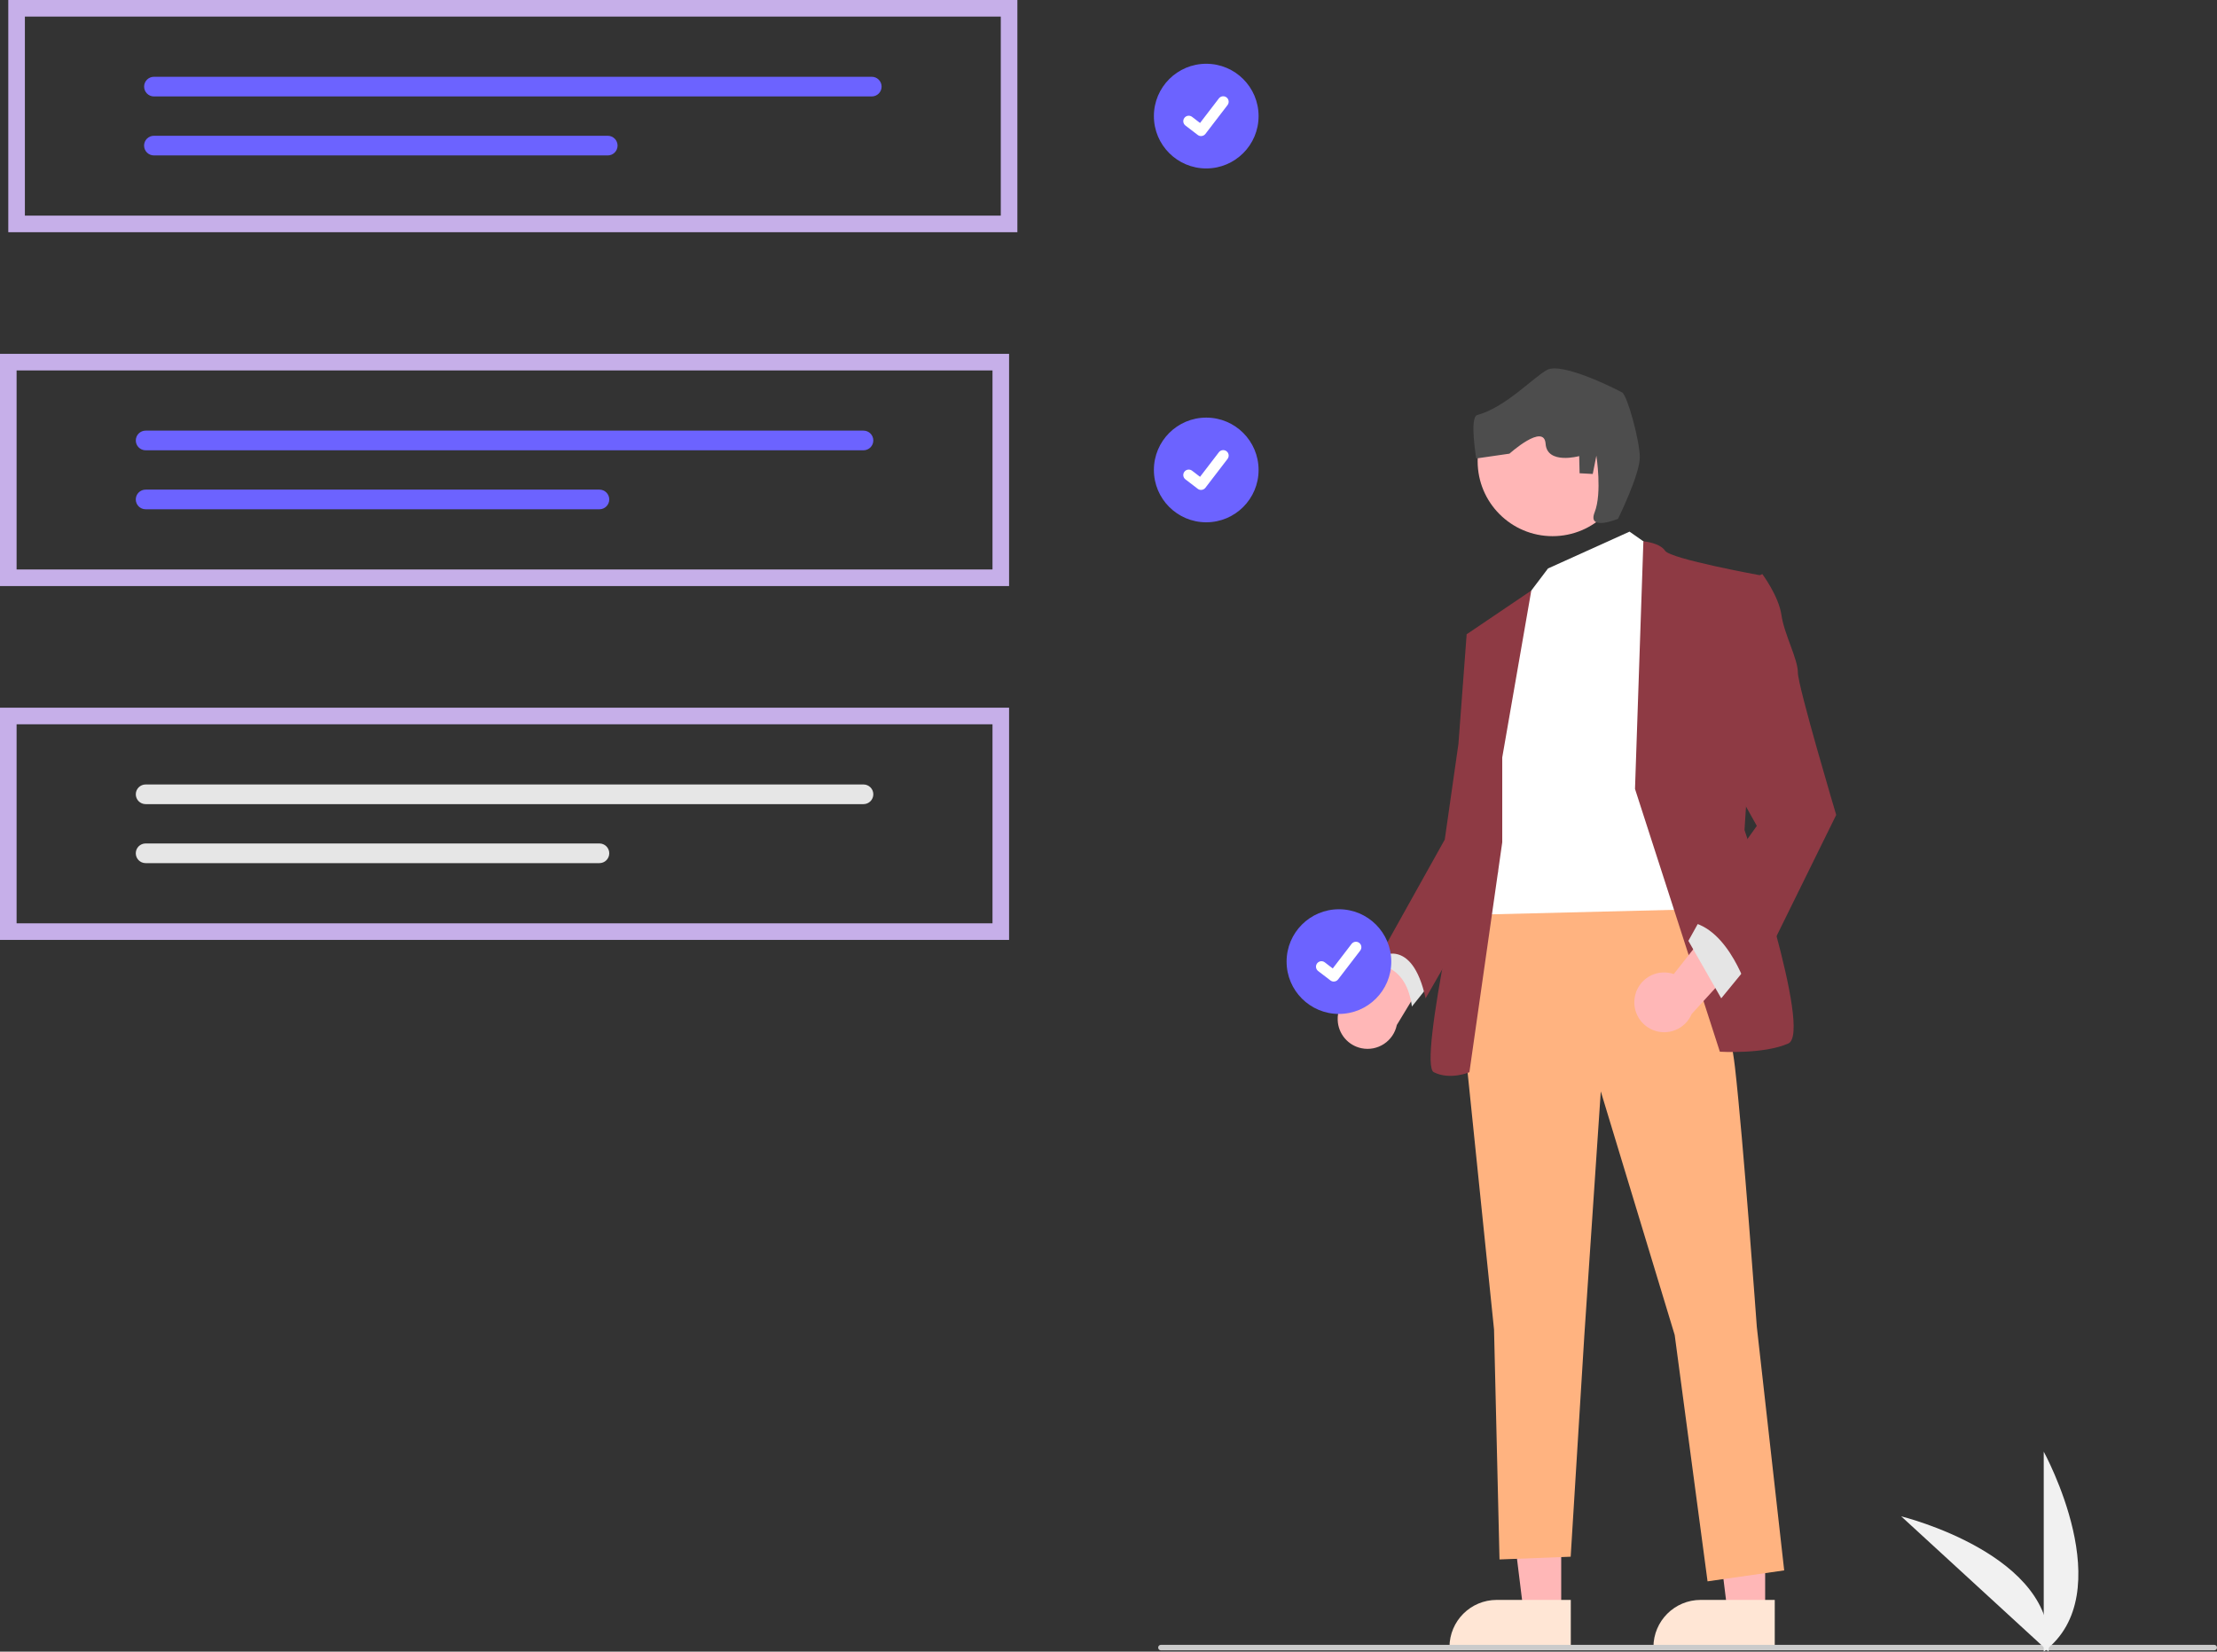 <?xml version="1.0" encoding="UTF-8" standalone="no"?>
<svg
   width="801.921"
   height="597.457"
   viewBox="0 0 801.921 597.457"
   version="1.1"
   id="svg70"
   sodipodi:docname="undraw_project_completed_re_jr7u_dark.svg"
   inkscape:version="1.2.2 (b0a8486541, 2022-12-01)"
   xmlns:inkscape="http://www.inkscape.org/namespaces/inkscape"
   xmlns:sodipodi="http://sodipodi.sourceforge.net/DTD/sodipodi-0.dtd"
   xmlns="http://www.w3.org/2000/svg"
   xmlns:svg="http://www.w3.org/2000/svg">
  <rect x="0" y="0" width="801.921" height="597.457" fill="#333333" stroke="none"/>
  <defs
     id="defs74" />
  <sodipodi:namedview
     id="namedview72"
     pagecolor="#ffffff"
     bordercolor="#000000"
     borderopacity="0.25"
     inkscape:showpageshadow="2"
     inkscape:pageopacity="0.0"
     inkscape:pagecheckerboard="0"
     inkscape:deskcolor="#d1d1d1"
     showgrid="false"
     inkscape:zoom="7.8964901"
     inkscape:cx="544.79901"
     inkscape:cy="551.95409"
     inkscape:window-width="1920"
     inkscape:window-height="1011"
     inkscape:window-x="0"
     inkscape:window-y="32"
     inkscape:window-maximized="1"
     inkscape:current-layer="svg70" />
  <circle
     id="b"
     cx="436.314"
     cy="42"
     r="18.934"
     fill="#6c63ff" />
  <path
     id="c-113"
     d="M434.438,49.223c-.426,.001-.841-.137-1.181-.393l-.021-.016-4.45-3.404c-.867-.664-1.031-1.906-.366-2.772,.664-.867,1.906-1.031,2.772-.366h0l2.882,2.21,6.811-8.885c.664-.866,1.905-1.03,2.771-.366l0,0,.001,0-.042,.059,.043-.059c.865,.665,1.029,1.905,.366,2.772l-8.011,10.447c-.376,.488-.957,.773-1.573,.771l-.002,.002Z"
     fill="#fff" />
  <circle
     id="d"
     cx="436.314"
     cy="170"
     r="18.934"
     fill="#6c63ff" />
  <path
     id="e-114"
     d="M434.438,177.223c-.426,.001-.841-.137-1.181-.393l-.021-.016-4.45-3.404c-.867-.664-1.031-1.906-.366-2.772s1.906-1.031,2.772-.366l2.882,2.21,6.811-8.885c.664-.866,1.905-1.03,2.771-.366l0,0,.001,0-.042,.059,.043-.059c.865,.665,1.029,1.905,.366,2.772l-8.011,10.447c-.376,.488-.957,.773-1.573,.771l-.002,.002Z"
     fill="#fff" />
  <path
     d="M483.864,368.959c-.232-5.93,4.387-10.926,10.317-11.158,.632-.025,1.266,.006,1.892,.093l17.341-34.022,9.799,17.256-17.97,29.663c-1.206,5.844-6.921,9.603-12.765,8.397-4.89-1.009-8.451-5.238-8.614-10.228l0-0Z"
     fill="#ffb7b7"
     id="path6" />
  <polygon
     points="564.71 583.194 551.101 583.193 544.627 530.702 564.712 530.703 564.71 583.194"
     fill="#ffb7b7"
     id="polygon8" />
  <path
     d="M568.18,596.385l-43.88-.002v-.555c.001-9.432,7.647-17.079,17.08-17.079h.001l26.801,.001-.001,17.635Z"
     fill="#2f2e41"
     id="path10"
     style="fill:#ffe6d5" />
  <polygon
     points="638.483 583.194 624.874 583.193 618.4 530.702 638.485 530.703 638.483 583.194"
     fill="#ffb7b7"
     id="polygon12" />
  <path
     d="M641.953,596.385l-43.88-.002v-.555c.001-9.432,7.647-17.079,17.08-17.079h.001l26.801,.001-.001,17.635Z"
     fill="#2f2e41"
     id="path14"
     style="fill:#ffe6d5" />
  <path
     d="M504.767,339.349l-5.941,9.902s9.901,0,11.882,14.852l7.921-9.901-13.862-14.852Z"
     fill="#e5e5e5"
     id="path16" />
  <path
     d="M608.732,318.556s15.842,41.586,18.813,67.33c2.97,25.744,7.921,94.064,7.921,94.064l9.902,88.123-27.724,3.961-11.882-89.113-26.734-88.123-5.941,88.123-4.951,80.202-25.744,.99-1.98-83.173-10.892-105.946,5.941-50.498,73.271-5.941Z"
     fill="#2f2e41"
     id="path18"
     style="fill:#ffb380;fill-opacity:1" />
  <polygon
     points="589.424 192.312 599.326 199.242 612.198 328.952 531.996 330.932 542.888 240.829 552.789 215.085 559.936 205.636 589.424 192.312"
     fill="#e5e5e5"
     id="polygon20"
     style="fill:#ffffff" />
  <path
     d="M591.405,285.386l3.03-89.567s5.882,.453,7.862,3.424,34.655,8.911,34.655,8.911l-5.941,92.084s24.754,73.271,15.842,77.232-24.754,2.97-24.754,2.97l-30.695-95.054Z"
     fill="#2f2e41"
     id="path22"
     style="fill:#8e3a44;fill-opacity:1" />
  <path
     d="M543.383,273.999l10.504-60.365-23.376,15.808,5.941,43.567-4.951,29.704s-18.813,82.182-12.872,85.153,12.872,0,12.872,0l11.882-83.173v-30.695Z"
     fill="#2f2e41"
     id="path24"
     style="fill:#8e3a44;fill-opacity:1" />
  <path
     d="M537.442,227.462l-6.931,1.98-2.97,39.606-4.951,34.655-23.764,42.576s11.882-7.921,16.833,14.852l26.171-45.564-4.387-88.106Z"
     fill="#2f2e41"
     id="path26"
     style="fill:#8e3a44;fill-opacity:1" />
  <path
     d="M591.299,360.839c.923-5.862,6.424-9.866,12.287-8.943,.625,.098,1.24,.252,1.838,.459l23.616-30.009,6.262,18.83-23.386,25.61c-2.318,5.498-8.654,8.077-14.152,5.759-4.601-1.939-7.273-6.779-6.465-11.705Z"
     fill="#ffb7b7"
     id="path28" />
  <polygon
     points="631.506 350.24 622.595 361.132 610.713 340.339 615.663 331.428 631.506 350.24"
     fill="#e5e5e5"
     id="polygon30" />
  <path
     d="M629.526,211.619l7.921-3.961s5.941,7.921,6.931,14.852,5.941,15.842,5.941,20.793,13.862,51.488,13.862,51.488l-31.685,64.36s-6.931-23.764-21.783-25.744l24.754-34.655-13.862-24.754,7.921-62.379Z"
     fill="#2f2e41"
     id="path32"
     style="fill:#8e3a44;fill-opacity:1" />
  <path
     d="M800.921,596.996H419.921c-.552,0-1-.448-1-1s.448-1,1-1h381c.552,0,1,.448,1,1s-.448,1-1,1Z"
     fill="#cbcbcb"
     id="path34" />
  <path
     d="M52.678,155.774c-1.964,0-3.556,1.592-3.556,3.556s1.592,3.556,3.556,3.556H312.337c1.964,0,3.556-1.592,3.556-3.556s-1.592-3.556-3.556-3.556H52.678Z"
     fill="#6c63ff"
     id="path38" />
  <path
     d="M52.678,177.113c-1.964-.004-3.56,1.585-3.564,3.549-.004,1.964,1.585,3.56,3.549,3.564H216.822c1.964,0,3.556-1.592,3.556-3.556s-1.592-3.556-3.556-3.556H52.678Z"
     fill="#6c63ff"
     id="path40" />
  <path
     d="M365,212H0v-84H365v84ZM6,206H359v-72H6v72Z"
     fill="#e5e5e5"
     id="path42"
     style="fill:#c6afe9" />
  <path
     d="M52.678,283.774c-1.964,0-3.556,1.592-3.556,3.556s1.592,3.556,3.556,3.556H312.337c1.964,0,3.556-1.592,3.556-3.556s-1.592-3.556-3.556-3.556H52.678Z"
     fill="#e6e6e6"
     id="path46" />
  <path
     d="M52.678,305.113c-1.964-.004-3.56,1.585-3.564,3.549-.004,1.964,1.585,3.56,3.549,3.564H216.822c1.964,0,3.556-1.592,3.556-3.556s-1.592-3.556-3.556-3.556H52.678Z"
     fill="#e6e6e6"
     id="path48" />
  <path
     d="M365,340H0v-84H365v84ZM6,334H359v-72H6v72Z"
     fill="#e5e5e5"
     id="path50"
     style="fill:#c6afe9" />
  <path
     d="M55.678,27.774c-1.964,.004-3.554,1.599-3.55,3.563,.004,1.959,1.591,3.546,3.55,3.55H315.337c1.964-.004,3.554-1.599,3.55-3.563-.004-1.959-1.591-3.546-3.55-3.55H55.678Z"
     fill="#6c63ff"
     id="path54" />
  <path
     d="M55.678,49.113c-1.964-.004-3.56,1.585-3.564,3.549s1.585,3.56,3.549,3.564H219.822c1.964,.004,3.559-1.586,3.563-3.55,.004-1.964-1.586-3.559-3.55-3.563-.004-0-.009-0-.013,0H55.678Z"
     fill="#6c63ff"
     id="path56" />
  <path
     d="M368,84H3V0H368V84ZM9,78H362V6H9V78Z"
     fill="#e5e5e5"
     id="path58"
     style="fill:#c6afe9" />
  <path
     d="M739.248,597.457v-72.34s28.192,51.286,0,72.34Z"
     fill="#f1f1f1"
     id="path60" />
  <path
     d="M740.99,597.445l-53.29-48.921s56.845,13.916,53.29,48.921Z"
     fill="#f1f1f1"
     id="path62" />
  <circle
     id="f"
     cx="484.314"
     cy="347.846"
     r="18.934"
     fill="#6c63ff" />
  <path
     id="g-115"
     d="M482.438,355.068c-.426,.001-.841-.137-1.181-.393l-.021-.016-4.45-3.404c-.867-.664-1.031-1.906-.366-2.772,.664-.867,1.906-1.031,2.772-.366h0l2.882,2.21,6.811-8.885c.664-.866,1.905-1.03,2.771-.366h0l.001,0-.042,.059,.043-.059c.865,.665,1.029,1.905,.366,2.772l-8.011,10.447c-.376,.488-.957,.773-1.573,.771l-.002,.002Z"
     fill="#fff" />
  <circle
     cx="561.587"
     cy="166.85"
     r="27.103"
     fill="#ffb6b6"
     id="circle66" />
  <path
     d="M585.262,187.674s8.027-16.258,7.884-22.464c-.143-6.207-4.529-22.178-6.38-23.232s-21.81-11.187-27.219-8.14-14.928,13.468-25.195,16.288c-2.904,.797-.369,15.716-.369,15.716l12.014-1.738s12.526-11.247,13.068-3.589c.542,7.659,12.157,4.469,12.157,4.469l.143,6.207,4.755,.256,1.309-6.605s2.137,13.466-.624,20.471,8.456,2.362,8.456,2.362Z"
     fill="#2f2e41"
     id="path68"
     style="fill:#4d4d4d" />
</svg>
